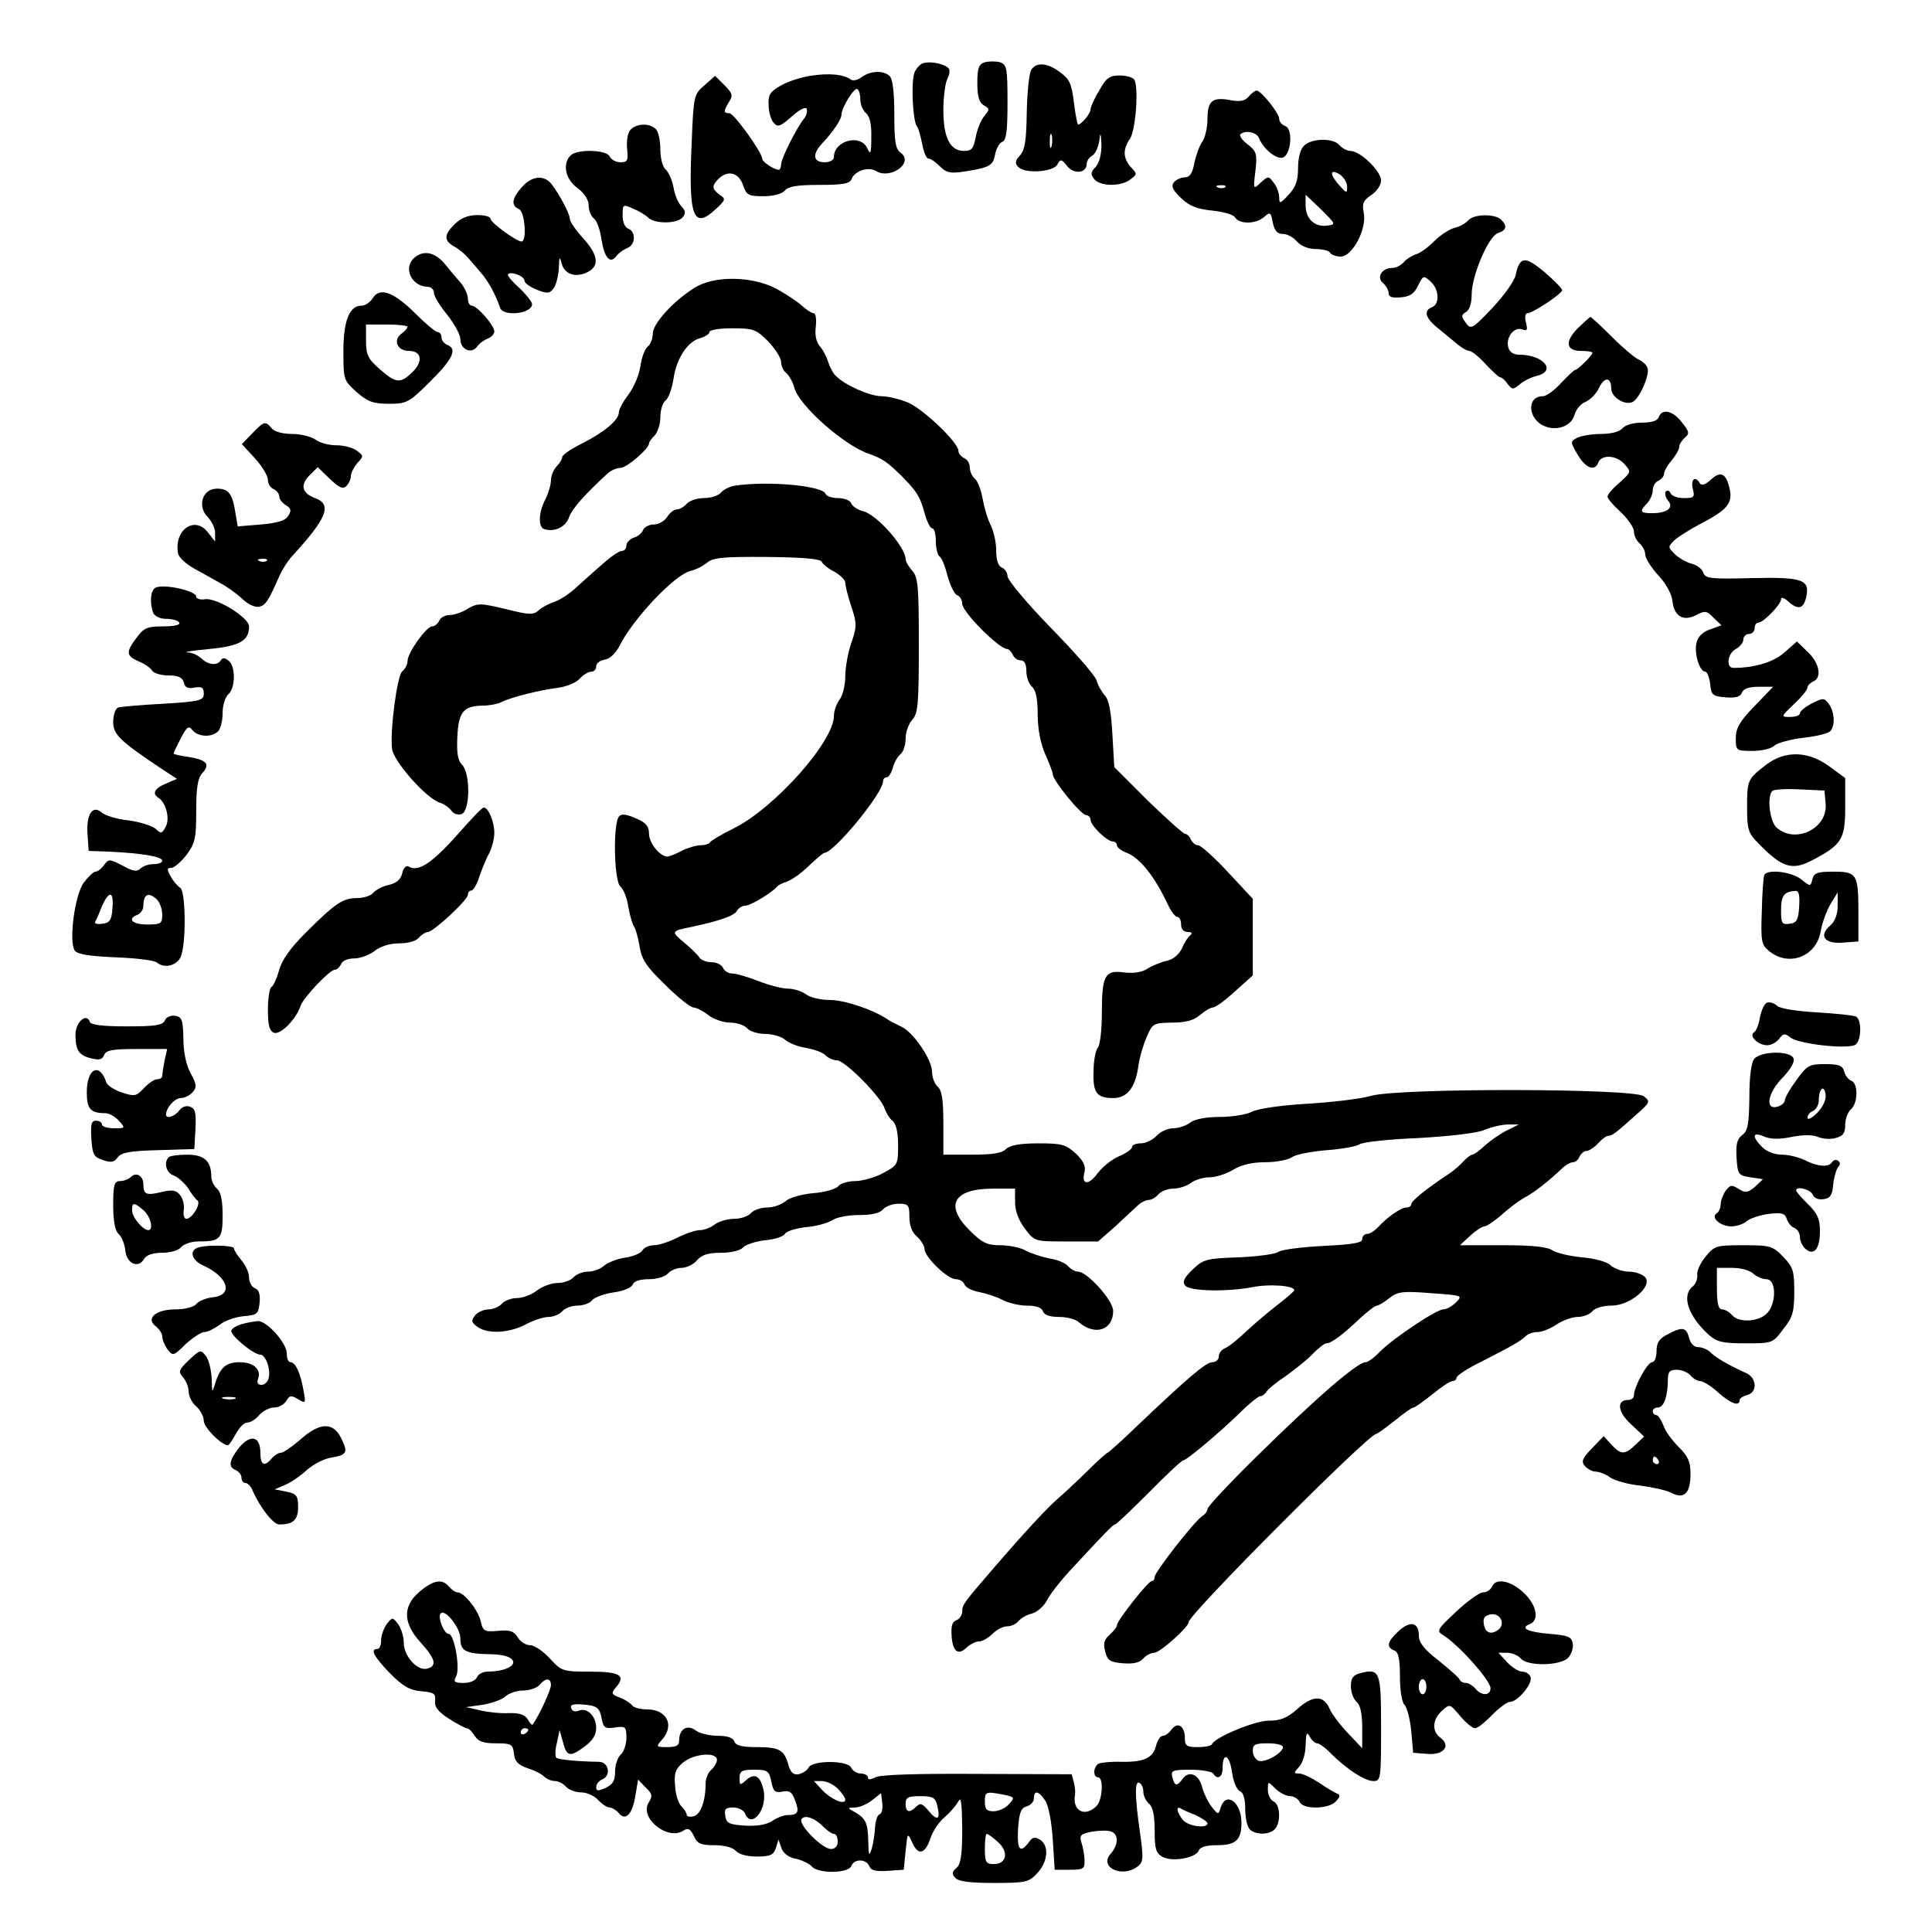 <?xml version="1.0" standalone="no"?>
<!DOCTYPE svg PUBLIC "-//W3C//DTD SVG 20010904//EN"
 "http://www.w3.org/TR/2001/REC-SVG-20010904/DTD/svg10.dtd">
<svg version="1.0" xmlns="http://www.w3.org/2000/svg"
 width="512pt" height="512pt" viewBox="0 0 512 512"
 preserveAspectRatio="xMidYMid meet">
<g transform="translate(0,512) scale(0.1,-0.1)"
fill="#000000" stroke="none">
<path d="M2448 4953 c-9 -2 -20 -14 -25 -26 -9 -27 -4 -128 7 -142 4 -5 10
-27 14 -47 4 -21 11 -38 16 -38 6 0 19 -9 31 -21 17 -17 28 -19 62 -14 69 11
78 15 84 45 3 16 11 31 19 34 11 4 14 29 14 105 0 91 -2 100 -20 106 -11 3
-29 3 -40 0 -16 -5 -20 -15 -20 -55 0 -36 5 -52 17 -59 16 -9 16 -11 2 -28 -9
-10 -19 -35 -23 -55 -6 -32 -11 -38 -31 -38 -37 0 -55 35 -55 108 0 35 5 73
11 84 6 11 7 24 2 28 -12 11 -45 18 -65 13z"/>
<path d="M2732 4933 c-5 -10 -10 -60 -11 -112 -1 -73 -5 -99 -18 -113 -13 -14
-14 -21 -4 -31 18 -18 92 -13 103 7 8 15 11 15 26 -4 18 -23 52 -19 52 6 0 7
6 17 14 21 8 4 16 22 19 38 3 26 4 25 6 -9 0 -24 -5 -46 -15 -58 -14 -14 -14
-20 -4 -33 16 -19 70 -20 95 -1 19 14 19 15 2 33 -21 24 -22 47 -2 76 15 24
23 136 11 156 -4 6 -22 11 -39 11 -27 0 -36 -7 -54 -40 -13 -21 -23 -44 -23
-50 0 -11 -24 -40 -33 -40 -2 0 -7 26 -11 58 -6 49 -11 62 -36 80 -35 27 -66
28 -78 5z m55 -200 c-3 -10 -5 -4 -5 12 0 17 2 24 5 18 2 -7 2 -21 0 -30z"/>
<path d="M2147 4919 c-26 -4 -62 -16 -80 -27 -26 -15 -32 -24 -30 -51 0 -17 6
-38 13 -46 11 -13 17 -11 48 16 22 20 38 27 40 20 2 -6 -1 -18 -7 -25 -19 -23
-61 -106 -61 -122 0 -7 -3 -14 -6 -14 -12 0 -44 21 -44 29 0 17 -75 121 -87
121 -16 0 -16 5 -1 30 11 17 9 23 -12 44 l-25 25 -28 -25 c-28 -24 -29 -27
-34 -152 -9 -197 4 -232 64 -176 26 24 27 27 10 38 -21 16 -21 23 -3 42 25 24
53 17 65 -16 9 -27 14 -30 54 -30 27 0 49 6 57 15 9 11 33 15 92 15 62 0 80 3
85 16 8 21 44 33 64 21 39 -24 102 22 66 48 -14 10 -17 30 -17 102 0 56 -4 93
-12 101 -16 16 -50 15 -74 -2 -10 -8 -23 -11 -29 -7 -18 14 -59 18 -108 10z
m133 -63 c0 -13 7 -29 15 -36 10 -8 15 -30 14 -64 0 -44 -2 -48 -11 -28 -19
38 -88 19 -88 -24 0 -8 -10 -14 -25 -14 -30 0 -33 21 -7 49 31 33 52 65 52 77
0 19 34 73 42 68 5 -3 8 -16 8 -28z"/>
<path d="M3309 4864 c-9 -11 -22 -14 -45 -10 -50 10 -64 0 -64 -48 0 -23 -6
-51 -14 -62 -8 -11 -17 -37 -21 -57 -5 -26 -12 -37 -25 -37 -10 0 -23 -6 -29
-13 -8 -10 -4 -20 19 -42 22 -21 42 -29 82 -33 30 -3 57 -11 61 -18 11 -19 56
-18 77 1 16 14 18 13 23 -15 5 -22 12 -30 27 -30 11 0 28 -9 37 -20 11 -12 30
-20 50 -20 17 0 35 -4 38 -10 3 -5 16 -10 28 -10 31 0 70 74 61 116 -5 25 -1
33 20 47 15 10 26 27 26 39 0 24 -55 78 -81 78 -9 0 -22 7 -29 15 -16 20 -74
19 -94 -1 -10 -9 -16 -33 -16 -59 0 -33 -6 -51 -25 -71 -22 -24 -25 -25 -25
-7 0 10 -6 28 -14 38 -14 19 -15 19 -35 1 -20 -19 -20 -18 -14 31 5 45 3 52
-20 70 -15 11 -23 23 -20 27 13 12 44 6 50 -11 11 -27 43 -54 61 -51 23 4 30
76 8 84 -9 3 -16 12 -16 19 0 15 -48 75 -60 75 -4 0 -13 -7 -21 -16z m261
-238 c0 -19 -1 -19 -20 2 -11 12 -20 26 -20 32 0 6 7 6 20 -2 11 -7 20 -22 20
-32z m-323 -2 c-3 -3 -12 -4 -19 -1 -8 3 -5 6 6 6 11 1 17 -2 13 -5z m269
-102 c-33 -4 -56 19 -56 54 l0 28 41 -39 c40 -40 40 -40 15 -43z"/>
<path d="M1670 4775 c-7 -8 -10 -31 -8 -50 3 -31 1 -35 -18 -35 -12 0 -24 7
-28 15 -7 18 -86 21 -104 3 -22 -22 -14 -63 18 -86 19 -14 30 -32 30 -46 0
-13 6 -29 14 -35 8 -6 17 -32 20 -56 8 -49 23 -66 40 -43 6 8 19 17 29 21 21
8 23 43 2 51 -9 3 -15 18 -15 35 0 30 1 30 28 18 15 -6 33 -17 40 -24 18 -17
77 -16 91 1 9 11 8 17 -3 29 -8 8 -18 30 -21 50 -4 20 -13 41 -21 48 -8 6 -14
30 -14 53 0 23 -5 47 -12 54 -17 17 -53 15 -68 -3z"/>
<path d="M1383 4624 c-27 -30 -29 -49 -8 -58 16 -6 22 -86 7 -86 -13 0 -82 50
-82 60 0 6 -16 10 -35 10 -25 0 -44 -8 -61 -25 -28 -28 -28 -43 1 -59 11 -6
28 -20 37 -31 10 -11 23 -27 30 -35 22 -24 42 -62 53 -95 7 -25 85 -17 85 9 0
6 -15 25 -34 43 -19 17 -32 33 -30 36 9 9 44 -5 44 -17 0 -6 15 -17 33 -24 28
-11 34 -10 45 5 6 9 12 33 13 52 1 32 2 33 8 11 8 -28 39 -37 70 -20 30 16 26
45 -14 89 -19 21 -35 44 -35 51 0 14 -28 66 -49 93 -20 24 -52 21 -78 -9z"/>
<path d="M3891 4536 c-7 -8 -23 -17 -37 -20 -14 -4 -38 -20 -53 -35 -16 -16
-37 -32 -49 -35 -11 -4 -26 -13 -32 -21 -7 -8 -20 -15 -30 -15 -28 0 -43 -25
-25 -40 8 -7 15 -19 15 -27 0 -10 9 -13 32 -11 25 2 36 10 46 31 13 27 15 28
33 11 23 -20 25 -60 4 -68 -23 -9 -18 -29 16 -56 17 -14 40 -33 51 -42 12 -10
26 -18 32 -18 6 0 26 -16 43 -35 18 -19 35 -35 39 -35 4 0 13 -8 19 -17 12
-16 15 -16 32 -2 10 9 30 19 46 23 53 13 17 56 -47 56 -15 0 -26 7 -29 20 -7
26 16 55 37 47 13 -5 15 -2 10 18 -4 14 -2 25 4 25 14 0 92 52 92 61 0 4 -21
26 -47 48 -51 43 -66 42 -76 -7 -3 -16 -31 -55 -62 -88 -54 -57 -57 -58 -71
-39 -12 17 -12 20 1 28 9 5 15 22 15 45 0 52 44 154 69 164 24 8 26 19 9 36
-16 16 -73 15 -87 -2z"/>
<path d="M1095 4434 c-26 -27 -3 -73 38 -74 9 0 17 -7 17 -16 0 -9 16 -35 35
-58 19 -24 35 -53 35 -65 0 -27 29 -40 44 -20 6 9 19 18 29 22 9 3 17 12 17
19 -1 17 -46 68 -60 68 -5 0 -10 8 -10 18 0 11 -8 28 -17 40 -10 11 -29 34
-43 51 -27 34 -60 40 -85 15z"/>
<path d="M1840 4357 c-57 -36 -110 -95 -110 -121 0 -13 -6 -29 -14 -35 -7 -6
-16 -29 -19 -52 -3 -22 -17 -55 -31 -74 -14 -18 -26 -40 -26 -48 0 -20 -38
-52 -97 -82 -29 -14 -53 -31 -53 -36 0 -6 -7 -17 -15 -25 -8 -9 -15 -25 -15
-37 0 -12 -7 -35 -15 -51 -18 -34 -19 -73 -3 -78 27 -9 57 5 66 31 8 23 41 60
103 117 9 8 24 14 33 14 17 0 76 51 76 65 0 4 7 13 15 21 8 9 15 30 15 48 0
19 6 39 14 45 8 6 17 32 21 58 8 54 38 99 71 107 13 4 24 11 24 16 0 6 27 10
61 10 56 0 63 -3 95 -35 19 -20 34 -44 34 -54 0 -10 6 -24 14 -30 8 -7 17 -24
21 -38 11 -46 130 -152 196 -175 37 -13 49 -21 88 -59 41 -42 49 -54 61 -98 6
-22 15 -41 20 -41 6 0 10 -15 10 -34 0 -19 5 -38 10 -41 6 -3 15 -27 21 -51 7
-25 18 -48 25 -51 8 -3 14 -13 14 -23 0 -22 98 -120 119 -120 5 0 11 -7 15
-15 3 -8 12 -15 21 -15 10 0 15 -10 15 -29 0 -16 7 -34 15 -41 10 -9 15 -32
15 -74 0 -39 8 -77 20 -105 11 -24 20 -48 20 -53 0 -16 74 -107 88 -108 6 0
12 -6 12 -12 0 -16 44 -58 59 -58 6 0 11 -5 11 -10 0 -6 12 -15 26 -20 35 -14
73 -61 109 -137 8 -18 20 -33 25 -33 6 0 10 -9 10 -20 0 -12 7 -20 18 -20 10
0 13 -3 7 -8 -6 -4 -16 -19 -22 -34 -8 -17 -23 -30 -40 -34 -15 -3 -39 -13
-52 -21 -15 -10 -37 -13 -63 -10 -50 7 -58 -8 -58 -110 0 -44 -5 -84 -11 -90
-5 -5 -11 -34 -11 -62 -2 -57 8 -71 53 -71 35 0 57 27 65 80 3 25 14 62 23 82
15 36 18 37 67 38 36 0 58 6 74 20 13 11 28 20 34 20 7 0 33 19 59 43 l47 42
0 101 0 102 -66 71 c-36 39 -72 71 -79 71 -7 0 -15 7 -19 15 -3 8 -10 15 -15
15 -5 0 -49 40 -99 88 l-89 89 -5 86 c-3 59 -9 92 -20 104 -9 10 -19 28 -22
40 -4 13 -59 76 -122 140 -63 65 -114 126 -114 136 0 9 -7 20 -15 23 -10 4
-15 20 -15 46 0 21 -7 52 -15 67 -8 16 -17 47 -21 70 -4 22 -13 46 -20 52 -8
6 -14 20 -14 31 0 10 -7 21 -15 24 -8 4 -15 12 -15 19 0 22 -91 109 -133 128
-22 9 -53 17 -71 17 -30 0 -97 29 -121 54 -7 6 -16 23 -20 36 -4 14 -14 33
-22 42 -10 11 -14 30 -11 53 2 19 0 35 -6 35 -5 0 -19 9 -31 20 -11 10 -42 31
-68 45 -65 34 -165 35 -217 2z"/>
<path d="M988 4330 c-7 -11 -20 -20 -30 -20 -32 0 -48 -40 -48 -121 0 -76 1
-77 35 -108 30 -26 44 -31 86 -31 47 0 53 3 109 59 60 59 73 87 45 97 -8 4
-15 12 -15 20 0 8 -5 14 -10 14 -6 0 -32 22 -59 49 -57 57 -95 71 -113 41z
m92 -76 c0 -4 -7 -12 -17 -19 -22 -17 -10 -45 21 -45 34 0 38 -29 8 -57 -31
-30 -43 -29 -86 9 -31 27 -36 38 -36 75 l0 43 55 0 c30 0 55 -3 55 -6z"/>
<path d="M4181 4250 c-35 -36 -31 -60 10 -60 16 0 29 -2 29 -5 0 -7 -39 -45
-45 -45 -3 0 -20 -16 -38 -35 -17 -19 -39 -35 -48 -35 -45 0 -40 -63 6 -80 33
-13 71 2 78 32 4 13 16 28 29 33 13 6 29 22 36 38 14 29 32 28 32 -3 0 -22 34
-44 55 -36 19 7 48 73 41 91 -3 9 -14 18 -23 22 -10 4 -42 31 -71 60 -29 29
-55 53 -57 53 -2 0 -17 -14 -34 -30z"/>
<path d="M4396 4015 c-3 -10 -19 -15 -44 -15 -23 0 -45 -6 -52 -15 -8 -9 -30
-15 -57 -15 -24 0 -53 -5 -63 -10 -19 -10 -19 -11 1 -45 22 -37 46 -45 55 -20
9 21 48 19 69 -5 18 -20 18 -21 -13 -49 -18 -15 -32 -32 -32 -37 0 -5 16 -24
35 -41 19 -18 35 -41 35 -51 0 -11 7 -25 15 -32 8 -7 15 -20 15 -29 0 -10 15
-34 34 -55 21 -22 36 -50 38 -68 4 -41 29 -56 63 -38 23 12 28 12 46 -7 l21
-20 -30 -11 c-19 -6 -32 -19 -36 -35 -7 -28 8 -77 23 -77 5 0 11 -15 13 -32 3
-30 6 -33 41 -36 26 -2 39 1 43 12 4 11 19 16 45 16 l38 0 -50 -52 c-39 -40
-49 -58 -49 -85 0 -32 1 -33 44 -33 25 0 51 6 58 14 8 7 43 17 79 21 35 4 67
12 71 19 12 17 9 50 -5 70 -13 17 -15 17 -45 2 -18 -9 -32 -21 -32 -26 0 -6
-12 -10 -26 -10 -25 0 -25 0 10 34 20 18 36 38 36 44 0 5 7 12 15 16 24 9 17
49 -14 78 l-29 28 -33 -29 c-29 -26 -80 -41 -135 -41 -21 0 -16 38 6 50 11 6
20 17 20 25 0 8 7 15 15 15 8 0 15 7 15 15 0 8 4 15 10 15 13 0 60 48 60 62 0
6 8 4 18 -5 26 -24 41 -21 48 8 12 49 -7 56 -143 53 -110 -3 -124 -1 -129 14
-3 10 -17 21 -31 24 -14 4 -34 15 -45 26 -18 18 -18 19 -1 36 10 9 40 28 66
42 74 38 89 56 81 93 -9 43 -24 50 -50 26 -14 -13 -24 -17 -29 -10 -12 21 -25
11 -19 -14 6 -23 3 -25 -24 -25 -17 0 -32 6 -35 13 -2 6 -8 9 -12 5 -4 -4 -2
-15 5 -24 17 -19 -1 -34 -42 -34 -32 0 -34 5 -13 26 8 9 15 24 15 35 0 11 7
22 15 25 8 4 15 12 15 19 0 6 9 22 20 35 11 13 20 29 20 35 0 7 7 18 15 25 13
11 12 16 -8 41 -24 31 -52 37 -61 14z"/>
<path d="M668 3971 l-27 -28 35 -38 c19 -21 34 -46 34 -57 0 -10 7 -21 15 -24
8 -4 15 -12 15 -20 0 -7 8 -17 18 -23 13 -8 15 -14 6 -28 -8 -13 -28 -19 -73
-23 l-61 -5 -6 35 c-8 52 -18 65 -49 65 -39 0 -53 -47 -24 -76 10 -10 19 -29
19 -41 l0 -23 -19 24 c-35 46 -91 6 -79 -56 2 -10 21 -28 43 -40 22 -12 54
-30 70 -39 17 -9 42 -27 57 -41 14 -14 34 -23 44 -21 17 3 25 14 55 83 8 17
22 39 32 50 94 102 108 138 62 155 -35 13 -40 35 -15 60 l22 22 32 -31 c25
-24 35 -28 44 -19 7 7 12 19 12 27 0 8 8 23 17 34 17 18 17 19 -2 33 -10 8
-35 14 -54 14 -20 0 -45 7 -55 15 -11 8 -39 15 -62 15 -25 0 -47 6 -54 15 -17
20 -20 19 -52 -14z m39 -337 c-3 -3 -12 -4 -19 -1 -8 3 -5 6 6 6 11 1 17 -2
13 -5z"/>
<path d="M1948 3833 c-14 -2 -32 -11 -38 -19 -7 -8 -27 -14 -45 -14 -18 0 -38
-7 -45 -15 -7 -8 -19 -15 -26 -15 -8 0 -19 -9 -26 -20 -7 -11 -23 -20 -36 -20
-12 0 -25 -7 -28 -15 -3 -8 -14 -17 -25 -20 -10 -4 -19 -13 -19 -21 0 -8 -6
-14 -12 -14 -7 0 -29 -15 -49 -33 -20 -17 -52 -46 -71 -63 -19 -18 -46 -35
-59 -39 -13 -4 -32 -14 -41 -22 -14 -13 -25 -13 -88 3 -67 16 -74 16 -100 1
-15 -10 -38 -17 -49 -17 -12 0 -24 -7 -27 -15 -4 -8 -12 -15 -19 -15 -15 0
-65 -70 -65 -92 0 -8 -6 -21 -14 -27 -14 -12 -33 -161 -27 -206 5 -34 90 -130
126 -142 11 -3 25 -13 31 -21 6 -9 18 -13 28 -9 22 9 23 109 0 131 -11 11 -14
32 -12 73 3 66 16 82 66 83 18 0 40 4 50 9 25 13 101 32 149 38 23 3 49 13 59
24 9 10 23 19 31 19 7 0 13 6 13 14 0 8 10 16 23 18 13 2 28 16 38 35 37 74
147 190 189 200 14 3 33 13 44 22 15 13 42 16 159 15 96 -1 142 -5 145 -13 2
-6 17 -18 33 -26 16 -9 29 -22 29 -29 0 -8 7 -36 16 -63 15 -45 15 -54 0 -97
-9 -26 -16 -66 -16 -89 0 -23 -7 -51 -15 -61 -8 -11 -15 -30 -15 -43 0 -68
-157 -244 -265 -298 -33 -16 -61 -33 -63 -37 -2 -4 -13 -8 -25 -8 -12 0 -35
-7 -51 -15 -15 -8 -32 -15 -37 -15 -20 0 -49 36 -49 60 0 20 -8 30 -34 41 -25
11 -38 13 -45 6 -17 -17 -14 -172 3 -186 8 -7 18 -31 21 -54 4 -23 11 -46 15
-52 4 -5 11 -29 15 -53 5 -34 18 -54 68 -102 33 -33 67 -60 75 -60 7 0 25 -9
39 -20 14 -11 40 -20 58 -20 18 0 38 -7 45 -15 7 -8 28 -15 48 -15 19 0 43 -7
52 -15 10 -9 35 -19 56 -22 21 -4 45 -12 52 -20 7 -7 21 -13 30 -13 21 0 117
-97 126 -127 4 -11 13 -27 21 -33 10 -8 15 -31 15 -65 0 -52 -1 -53 -40 -74
-22 -12 -56 -21 -74 -21 -18 0 -39 -6 -45 -14 -6 -7 -36 -16 -66 -18 -31 -3
-63 -12 -73 -21 -10 -9 -32 -17 -49 -17 -17 0 -36 -7 -43 -15 -7 -8 -27 -15
-44 -15 -18 0 -41 -7 -52 -15 -10 -8 -28 -15 -39 -15 -12 0 -38 -9 -60 -20
-22 -11 -49 -20 -62 -20 -12 0 -26 -6 -30 -13 -4 -8 -25 -17 -47 -20 -21 -3
-46 -13 -56 -22 -9 -8 -28 -15 -42 -15 -14 0 -31 -7 -38 -15 -7 -8 -26 -15
-42 -15 -16 0 -41 -9 -55 -20 -14 -11 -38 -20 -53 -20 -15 0 -33 -7 -40 -15
-7 -8 -23 -15 -35 -15 -12 0 -29 -7 -36 -16 -11 -14 -10 -18 6 -30 27 -20 84
-17 128 6 20 11 48 20 61 20 13 0 29 7 36 15 7 8 25 15 40 15 15 0 33 6 39 14
6 8 32 17 57 21 25 3 48 13 51 21 3 9 19 14 43 14 21 0 43 7 50 15 7 8 23 15
36 15 13 0 32 9 41 20 13 15 30 20 64 20 27 0 51 6 58 14 6 7 32 16 57 19 26
2 50 10 54 17 4 7 29 15 56 18 27 2 58 11 69 18 11 8 43 14 71 14 34 0 56 5
64 15 7 8 25 15 41 15 26 0 29 -3 29 -35 0 -23 7 -41 20 -52 11 -10 20 -25 20
-33 0 -21 61 -80 83 -80 10 0 20 -6 23 -14 3 -8 21 -17 39 -20 19 -4 47 -13
62 -21 15 -8 44 -15 64 -15 24 0 39 -5 43 -15 3 -10 19 -15 42 -15 21 0 45 -6
53 -14 43 -37 91 -21 91 30 0 28 -69 104 -93 104 -8 0 -20 7 -27 15 -7 8 -28
17 -49 20 -20 4 -48 13 -63 21 -14 8 -45 14 -67 14 -35 0 -48 6 -81 39 -68 67
-43 111 62 111 l58 0 0 -36 c0 -23 9 -47 26 -70 26 -34 26 -34 110 -34 l84 0
48 42 c25 24 53 49 60 56 7 6 19 12 26 12 8 0 19 7 26 15 7 8 25 15 39 15 15
0 36 7 47 15 10 8 33 15 49 15 17 0 45 9 63 20 21 13 50 20 85 20 29 0 61 6
72 14 11 7 53 15 92 18 40 3 78 10 85 15 7 6 77 14 156 17 86 5 157 13 177 22
19 8 47 14 62 14 l28 0 -32 -16 c-18 -9 -44 -27 -58 -40 -14 -13 -29 -24 -33
-24 -4 0 -15 -8 -23 -17 -9 -10 -26 -25 -38 -33 -61 -40 -101 -73 -101 -81 0
-5 -6 -9 -13 -9 -14 0 -50 -25 -75 -52 -9 -10 -22 -18 -29 -18 -7 0 -13 -6
-13 -14 0 -10 -26 -14 -105 -18 -58 -3 -111 -10 -118 -16 -6 -5 -53 -12 -104
-14 -85 -3 -94 -5 -122 -32 -24 -23 -28 -33 -20 -43 13 -15 109 -17 179 -4 44
9 110 4 110 -8 0 -3 -20 -20 -43 -38 -24 -18 -61 -50 -84 -71 -22 -21 -48 -42
-57 -45 -9 -4 -16 -13 -16 -22 0 -8 -8 -15 -17 -15 -17 0 -63 -39 -206 -175
-37 -36 -70 -65 -72 -65 -2 0 -26 -21 -53 -48 -26 -26 -62 -59 -78 -73 -29
-25 -91 -92 -171 -185 -78 -90 -83 -97 -83 -114 0 -10 -7 -21 -16 -24 -11 -4
-14 -16 -12 -43 3 -41 18 -51 41 -28 9 8 23 15 31 15 9 0 25 9 36 20 11 11 28
20 39 20 10 0 24 6 30 14 7 8 23 17 36 20 14 4 31 19 39 34 8 16 35 51 60 78
100 108 116 124 121 124 3 0 43 38 90 85 46 47 87 85 91 85 9 0 100 77 152
128 23 23 47 42 52 42 5 0 13 6 17 13 4 6 27 25 50 40 22 16 54 41 70 57 15
16 33 30 38 30 13 0 44 23 91 68 19 17 38 32 43 32 4 0 20 9 33 20 22 17 35
19 110 13 83 -6 85 -6 67 -24 -11 -11 -26 -19 -34 -19 -18 0 -131 -75 -168
-112 -15 -16 -32 -28 -38 -28 -22 0 -133 -96 -296 -257 -68 -67 -123 -126
-123 -132 0 -5 -6 -14 -13 -18 -20 -12 -127 -149 -127 -162 0 -6 -3 -11 -8
-11 -9 0 -92 -105 -92 -117 0 -5 -9 -16 -19 -25 -15 -13 -18 -23 -12 -45 6
-24 13 -28 48 -31 27 -2 44 2 53 13 7 8 20 15 29 15 15 0 91 68 91 81 0 21
477 499 497 499 3 0 25 16 49 35 23 19 46 35 50 35 4 0 26 16 50 35 23 19 47
35 53 35 6 0 11 4 11 9 0 5 28 24 63 41 86 44 107 56 120 69 6 6 20 11 32 11
11 0 34 9 50 20 17 11 42 20 56 20 15 0 32 7 39 15 7 9 29 15 51 15 49 0 109
51 89 75 -7 8 -26 15 -43 15 -17 0 -39 8 -49 17 -11 10 -42 18 -76 21 -31 3
-66 11 -77 18 -14 10 -53 14 -133 14 l-113 0 27 25 c15 14 32 25 38 25 6 0 26
14 45 30 18 17 45 37 59 45 26 13 69 47 103 80 9 8 21 15 28 15 6 0 14 7 17
15 4 8 12 15 19 15 6 0 20 9 30 20 10 11 22 20 27 20 10 0 20 7 73 55 39 34
39 36 21 50 -28 21 -647 22 -722 1 -27 -8 -103 -17 -169 -21 -70 -4 -131 -13
-147 -21 -15 -8 -53 -14 -86 -14 -36 0 -66 -6 -78 -15 -10 -8 -31 -15 -45 -15
-14 0 -34 -9 -44 -20 -10 -11 -29 -20 -42 -20 -12 0 -23 -4 -23 -10 0 -5 -15
-16 -34 -24 -19 -8 -44 -28 -57 -45 -24 -33 -44 -32 -35 3 4 15 -3 30 -23 49
-26 24 -37 27 -99 27 -49 0 -75 -5 -86 -15 -10 -11 -36 -15 -90 -15 l-76 0 0
84 c0 62 -4 87 -15 96 -8 7 -15 25 -15 40 0 32 -51 107 -83 120 -12 6 -29 14
-37 20 -40 26 -113 50 -152 50 -24 0 -52 7 -62 15 -11 8 -32 15 -48 15 -15 0
-50 9 -78 20 -28 11 -59 20 -69 20 -11 0 -21 7 -25 15 -3 8 -17 15 -30 15 -14
0 -29 6 -33 13 -4 7 -23 25 -41 40 -34 28 -33 30 18 40 75 16 116 30 123 43 4
8 15 14 23 14 13 0 71 35 84 51 3 4 15 9 26 13 12 4 38 22 57 41 20 19 39 35
42 35 25 0 155 158 155 189 0 6 4 11 10 11 5 0 12 11 16 25 3 13 12 29 20 36
8 6 14 25 14 42 0 17 8 39 18 50 15 17 17 42 17 197 0 155 -2 180 -17 197 -10
11 -18 25 -18 31 0 32 -76 118 -112 127 -15 4 -29 13 -32 21 -3 8 -19 14 -35
14 -16 0 -31 5 -33 11 -7 22 -153 35 -240 22z"/>
<path d="M413 3563 c-14 -5 -17 -41 -7 -67 4 -9 18 -16 34 -16 16 0 32 -4 35
-10 4 -6 -13 -10 -43 -10 -42 0 -51 -4 -70 -30 -29 -38 -28 -48 6 -63 15 -6
31 -17 35 -24 4 -7 24 -13 43 -13 26 0 37 -5 41 -18 3 -14 11 -18 29 -14 19 3
24 0 24 -16 0 -18 -8 -21 -107 -27 -60 -3 -114 -8 -120 -10 -7 -3 -13 -19 -13
-38 0 -34 17 -50 132 -127 l37 -24 -30 -13 c-30 -12 -37 -27 -18 -38 19 -13
30 -55 18 -76 -10 -19 -12 -19 -27 -5 -10 8 -42 18 -72 22 -30 3 -62 13 -71
21 -24 21 -41 -6 -37 -59 l3 -43 55 -2 c85 -4 140 -13 140 -24 0 -5 -10 -9
-23 -9 -13 0 -28 -5 -35 -12 -9 -9 -20 -7 -47 8 -35 18 -37 18 -49 2 -7 -10
-17 -18 -23 -18 -5 0 -19 -13 -31 -29 -24 -33 -40 -155 -24 -180 7 -10 39 -15
108 -18 54 -2 104 -8 110 -14 22 -18 58 -6 65 21 13 45 10 168 -3 177 -7 4
-19 18 -26 31 -10 18 -10 22 2 22 7 0 25 15 40 34 23 31 26 44 26 117 0 61 4
87 16 100 22 24 12 35 -36 43 -22 3 -40 7 -40 9 0 2 8 19 19 40 16 31 21 35
31 22 15 -18 51 -20 68 -3 7 7 12 29 12 49 0 20 7 42 15 49 19 16 20 74 1 89
-10 8 -16 9 -21 1 -9 -15 -34 -12 -51 5 -9 8 -25 16 -37 16 -12 1 14 5 57 9
82 8 106 22 106 60 0 23 -85 76 -116 72 -13 -2 -24 1 -24 7 0 15 -84 34 -107
24z m-115 -850 c-2 -31 -7 -39 -27 -41 -13 -2 -21 0 -19 5 3 4 11 23 18 41 19
43 32 41 28 -5z m118 23 c8 -8 14 -26 14 -40 0 -24 -4 -26 -40 -26 -40 0 -54
15 -25 26 8 4 15 14 15 23 0 32 14 38 36 17z"/>
<path d="M4680 3093 c-49 -38 -50 -40 -50 -113 0 -59 3 -68 30 -95 64 -66 90
-73 146 -43 75 40 84 54 84 140 l0 76 -42 31 c-56 41 -117 43 -168 4z m158
-102 c7 -66 -80 -109 -130 -64 -18 16 -26 82 -11 97 4 4 37 6 73 4 l65 -3 3
-34z"/>
<path d="M1230 2928 c-82 -94 -120 -121 -148 -104 -6 3 -13 -5 -16 -18 -4 -17
-15 -26 -35 -31 -16 -3 -35 -13 -42 -21 -6 -8 -26 -14 -43 -14 -37 0 -57 -13
-137 -93 -39 -39 -62 -71 -69 -97 -6 -22 -15 -42 -20 -45 -6 -3 -10 -31 -10
-61 0 -41 4 -56 16 -61 17 -6 58 35 70 70 7 23 78 97 91 97 6 0 13 7 17 15 3
9 18 15 34 15 16 0 41 9 55 20 15 12 40 20 65 20 23 0 45 6 52 15 7 8 18 15
24 15 15 1 106 85 106 99 0 6 4 11 9 11 5 0 15 16 21 36 7 20 18 48 26 62 8
15 14 40 14 55 0 30 -16 67 -28 67 -4 0 -27 -24 -52 -52z"/>
<path d="M4676 2802 c-3 -5 -6 -48 -7 -97 -3 -81 -1 -89 20 -106 52 -42 125
-14 136 53 4 23 16 55 26 72 l19 31 0 -35 c0 -23 -7 -42 -20 -53 -31 -27 -15
-49 34 -45 l41 3 0 75 c0 104 -4 110 -66 110 -42 0 -52 -3 -56 -20 -5 -20 -5
-20 -30 0 -26 20 -87 27 -97 12z m92 -84 c-2 -36 -7 -44 -25 -46 -21 -3 -23 1
-23 36 0 39 8 49 38 51 9 1 12 -11 10 -41z"/>
<path d="M4683 2463 c-7 -2 -15 -20 -19 -39 -3 -19 -10 -37 -16 -40 -14 -9 11
-34 35 -34 11 0 25 8 32 17 11 15 15 15 29 4 21 -18 157 -33 174 -19 15 13 16
64 1 74 -6 3 -52 8 -102 11 -55 3 -98 10 -107 17 -8 8 -20 11 -27 9z"/>
<path d="M437 2416 c-5 -13 -25 -16 -101 -16 -64 0 -96 4 -98 12 -9 25 -38 -1
-38 -34 0 -42 9 -55 43 -63 20 -5 28 -3 33 9 5 13 22 16 86 16 l81 0 -7 -31
c-3 -17 -6 -35 -6 -40 0 -5 -6 -9 -13 -9 -8 0 -24 -11 -36 -24 -20 -22 -25
-22 -59 -11 -20 7 -38 19 -40 26 -18 55 -52 38 -52 -26 0 -44 10 -55 49 -55
10 0 26 -9 36 -20 18 -20 17 -20 -13 -20 -18 0 -32 5 -32 10 0 6 -7 10 -16 10
-12 0 -14 -10 -12 -47 3 -42 6 -49 30 -57 22 -8 31 -6 40 7 10 13 33 17 108
19 l95 3 3 53 c2 42 0 54 -14 59 -10 4 -22 0 -29 -10 -12 -16 -35 -23 -35 -11
0 18 23 44 39 44 10 0 24 7 32 16 11 13 10 21 -6 50 -12 22 -19 57 -19 92 -1
50 -4 57 -22 60 -12 2 -24 -4 -27 -12z"/>
<path d="M4649 2314 c-8 -10 -13 -46 -13 -102 -1 -72 -4 -89 -19 -100 -14 -11
-17 -25 -15 -60 3 -45 5 -47 37 -52 l33 -5 -21 -20 c-19 -16 -25 -17 -43 -6
-19 12 -23 11 -35 -5 -7 -10 -13 -26 -13 -35 0 -10 -5 -21 -10 -24 -18 -11 9
-35 38 -35 14 0 33 6 41 14 9 7 35 16 58 19 35 4 43 2 48 -13 3 -10 12 -21 20
-24 8 -3 15 -14 15 -24 0 -11 7 -25 15 -32 23 -19 38 1 38 48 0 32 -7 47 -32
71 -17 17 -31 33 -31 36 0 13 38 3 44 -11 3 -9 15 -14 28 -12 18 2 24 11 26
38 2 19 8 40 13 47 7 7 6 13 0 17 -5 4 -12 2 -16 -4 -9 -14 -38 -12 -71 5 -16
8 -44 15 -61 15 -20 0 -41 8 -53 20 -28 28 -26 42 5 28 17 -7 39 -8 73 -1 30
6 56 6 70 0 11 -5 32 -7 46 -3 20 5 26 13 26 35 0 16 7 34 15 41 19 16 20 69
1 76 -8 3 -16 14 -19 25 -4 15 -14 19 -50 19 -42 0 -48 -3 -76 -42 -17 -23
-31 -47 -31 -54 0 -6 -9 -14 -20 -17 -34 -9 -25 38 15 78 20 21 32 42 28 50
-7 21 -86 20 -104 -1z m167 -143 c-14 -14 -26 -20 -26 -13 0 7 7 15 15 18 8 4
15 16 15 28 0 31 14 43 18 16 2 -14 -6 -32 -22 -49z"/>
<path d="M447 2053 c-14 -14 -6 -42 13 -48 11 -4 28 -19 38 -33 9 -15 20 -30
25 -33 11 -8 -14 -49 -29 -49 -6 0 -9 10 -7 23 2 12 -2 30 -9 39 -11 14 -20
16 -50 9 -41 -10 -48 -6 -48 20 0 23 -19 34 -33 20 -6 -6 -19 -11 -29 -11 -15
0 -18 -9 -18 -64 0 -43 5 -67 14 -76 8 -6 16 -26 18 -43 3 -36 35 -50 50 -23
6 10 23 16 47 16 22 0 44 6 51 15 7 8 27 15 45 15 59 0 65 6 65 70 0 39 -5 62
-15 70 -8 7 -15 21 -15 32 0 41 -19 58 -64 58 -23 0 -46 -3 -49 -7z m-67 -140
c19 -16 28 -53 13 -53 -14 0 -43 34 -43 52 0 22 4 23 30 1z"/>
<path d="M523 1813 c-22 -8 -14 -33 14 -46 68 -30 83 -80 26 -85 -17 -2 -37
-10 -43 -18 -7 -8 -30 -14 -55 -14 -52 0 -80 -24 -52 -45 9 -7 17 -19 17 -27
0 -8 6 -23 14 -34 14 -18 16 -18 48 14 19 17 41 32 50 32 8 0 26 9 40 19 13
11 42 21 64 23 36 3 39 6 42 36 2 22 -2 34 -12 38 -9 3 -16 16 -16 29 0 12 -9
32 -20 45 -11 13 -20 27 -20 32 0 8 -76 10 -97 1z"/>
<path d="M4520 1790 c-14 -17 -24 -39 -22 -49 1 -10 -4 -24 -13 -31 -29 -24
-11 -78 43 -127 21 -19 36 -23 97 -23 72 0 73 0 101 38 25 31 29 46 29 99 0
55 -3 65 -29 92 -28 29 -34 31 -105 31 -73 0 -77 -1 -101 -30z m126 -45 c9 -8
24 -15 35 -15 28 0 27 -69 -1 -93 -25 -21 -73 -22 -90 -2 -7 8 -19 15 -26 15
-10 0 -14 15 -14 55 l0 55 41 0 c23 0 47 -7 55 -15z"/>
<path d="M641 1611 c-14 -4 -26 -11 -28 -17 -4 -12 59 -64 77 -64 14 0 28 -39
22 -62 -2 -10 -11 -18 -19 -18 -10 0 -13 6 -9 16 9 25 -12 44 -49 44 -36 0
-52 -14 -65 -57 -8 -26 -8 -25 -9 13 -1 22 -7 49 -15 60 -14 18 -15 18 -45
-10 -28 -27 -29 -31 -16 -46 8 -9 15 -26 15 -38 0 -12 9 -30 20 -39 11 -10 20
-27 20 -38 0 -18 47 -65 64 -65 3 0 12 14 21 30 9 17 22 30 30 30 9 0 23 9 32
20 10 11 27 20 40 20 12 0 26 8 32 18 8 14 13 15 31 4 20 -12 21 -12 14 25 -8
45 -21 73 -34 73 -6 0 -10 10 -10 23 0 28 -53 87 -77 86 -10 -1 -29 -4 -42 -8z
m-18 -198 c-7 -2 -21 -2 -30 0 -10 3 -4 5 12 5 17 0 24 -2 18 -5z"/>
<path d="M4418 1583 c-21 -10 -28 -22 -28 -44 0 -16 -5 -29 -12 -29 -13 -1
-48 -66 -48 -88 0 -7 -7 -12 -15 -12 -32 0 -28 -32 7 -64 l35 -33 -22 -21
c-29 -28 -39 -28 -65 0 l-20 22 -31 -32 c-26 -27 -29 -35 -19 -47 7 -8 20 -15
29 -15 9 0 27 -7 39 -16 12 -8 48 -18 79 -21 31 -4 68 -12 82 -19 34 -18 51
-2 51 50 0 33 -7 47 -31 71 -17 17 -36 42 -41 58 -6 15 -14 27 -19 27 -5 0 -9
5 -9 10 0 6 6 10 14 10 15 0 26 30 26 73 0 22 5 27 24 27 13 0 29 -7 36 -15 7
-8 18 -15 26 -15 7 0 29 -13 47 -30 34 -30 57 -38 57 -21 0 5 9 11 20 14 28 7
26 45 -2 58 -43 19 -83 42 -96 56 -7 7 -22 13 -32 13 -11 0 -20 10 -24 25 -7
28 -18 30 -58 8z m-23 -333 c3 -5 1 -10 -4 -10 -6 0 -11 5 -11 10 0 6 2 10 4
10 3 0 8 -4 11 -10z"/>
<path d="M796 1305 c-22 -19 -45 -35 -52 -35 -6 0 -17 -7 -24 -15 -19 -23 -30
-18 -30 15 0 44 -26 50 -56 14 -27 -34 -30 -52 -9 -60 8 -4 15 -12 15 -20 0
-8 5 -14 10 -14 6 0 14 -8 18 -17 20 -47 56 -93 72 -93 37 0 50 12 50 46 0 31
-4 35 -31 41 l-31 6 28 12 c16 7 42 25 58 40 16 14 44 29 63 32 43 7 46 14 27
52 -21 43 -57 42 -108 -4z"/>
<path d="M1112 902 c-45 -38 -45 -83 3 -135 39 -43 44 -62 17 -69 -26 -7 -62
33 -62 69 0 16 -7 38 -15 49 -15 19 -15 19 -30 0 -8 -11 -15 -30 -15 -43 0
-13 -4 -23 -10 -23 -20 0 -9 -20 33 -64 35 -35 52 -45 83 -48 34 -3 39 -6 37
-25 -2 -17 8 -29 37 -48 22 -14 43 -25 47 -25 5 0 14 -9 21 -20 9 -15 23 -20
56 -20 41 0 45 -2 48 -27 2 -21 11 -30 36 -39 17 -5 37 -15 44 -22 7 -7 20
-12 29 -12 9 0 22 -7 29 -15 7 -8 25 -15 40 -15 15 0 35 -9 45 -20 10 -11 24
-20 30 -20 7 0 18 -7 25 -15 18 -22 36 -3 44 47 l7 42 20 -21 c18 -17 19 -23
8 -40 -25 -40 49 -101 91 -75 14 9 19 6 29 -14 9 -20 18 -24 55 -24 26 0 48
-6 56 -15 8 -9 29 -15 56 -15 35 0 44 4 50 22 l7 23 8 -23 c5 -14 20 -25 39
-28 16 -4 35 -13 41 -20 16 -20 98 -19 105 1 8 20 40 19 48 -1 4 -11 17 -14
48 -12 l43 3 5 50 c5 49 5 49 18 21 15 -34 34 -30 48 13 6 18 22 42 36 54 14
12 31 31 37 42 8 16 10 0 11 -71 0 -70 -4 -95 -15 -104 -12 -10 -13 -16 -4
-26 8 -10 38 -14 103 -14 83 0 93 2 114 25 29 30 33 73 9 89 -15 9 -21 8 -31
-7 -23 -30 -31 -19 -28 37 3 43 8 55 23 59 10 3 19 12 19 21 0 23 13 20 30 -6
9 -13 17 -57 20 -103 l5 -80 40 0 c36 0 40 2 39 25 0 14 -4 35 -8 47 -6 19 -3
23 28 29 20 3 43 4 51 0 20 -7 19 -35 -1 -58 -33 -35 28 -66 70 -35 16 12 17
20 7 91 -14 97 -14 139 -1 131 6 -3 10 -14 10 -24 0 -10 7 -24 15 -31 10 -8
15 -31 15 -71 0 -49 3 -60 21 -70 26 -14 88 -3 96 17 3 9 20 14 47 14 51 0 66
13 66 60 0 54 -41 84 -55 40 -6 -20 -7 -20 -24 2 -10 13 -21 36 -25 51 -8 34
-34 46 -51 24 -16 -22 -22 -21 -28 3 -5 18 0 20 48 20 30 0 57 -5 60 -10 11
-18 25 -10 25 14 0 44 18 37 25 -10 3 -25 13 -48 21 -51 9 -3 14 -20 14 -47 0
-23 5 -47 12 -54 15 -15 51 -15 66 0 17 17 15 67 -3 74 -8 4 -15 17 -15 30 0
24 0 24 20 4 11 -11 29 -20 39 -20 10 0 21 -7 25 -15 8 -21 79 -20 97 2 11 12
11 17 2 20 -7 3 -28 15 -48 29 -20 13 -43 24 -52 24 -15 0 -15 2 0 18 10 11
17 36 17 58 1 31 3 36 11 22 5 -10 14 -18 20 -18 5 0 22 -12 37 -28 43 -42 89
-72 112 -72 19 0 20 6 20 140 0 152 -3 159 -55 146 -19 -5 -25 -13 -25 -35 0
-16 7 -34 15 -41 10 -8 15 -31 15 -68 l0 -55 -37 39 c-21 22 -44 52 -50 67
-16 35 -44 35 -86 -3 -26 -23 -44 -30 -75 -30 -37 0 -142 -44 -150 -62 -2 -5
-19 -8 -38 -8 -29 0 -34 3 -34 24 0 32 -19 44 -35 23 -7 -10 -17 -17 -23 -17
-7 0 -14 -11 -18 -25 -8 -34 -32 -45 -92 -44 -27 1 -55 -2 -61 -5 -14 -9 -15
-36 -1 -36 15 0 12 -60 -4 -76 -31 -31 -65 -13 -57 30 1 6 0 20 -3 32 l-6 22
-250 1 c-159 1 -258 -2 -270 -9 -14 -7 -20 -7 -20 0 0 5 -9 10 -19 10 -10 0
-21 7 -25 15 -7 20 -102 21 -113 1 -4 -8 -17 -16 -27 -18 -14 -2 -21 5 -27 26
-11 39 -24 46 -85 46 -37 0 -54 4 -58 15 -3 10 -19 15 -44 15 -21 0 -47 6 -58
14 -22 17 -44 4 -44 -25 0 -15 -7 -19 -32 -19 -29 0 -30 1 -15 18 36 39 15 82
-39 82 -18 0 -36 5 -39 11 -4 5 -18 15 -32 20 -23 9 -24 11 -11 27 28 32 11
42 -68 42 -72 0 -76 1 -107 35 -17 19 -41 35 -52 35 -11 0 -26 9 -33 21 -11
17 -21 20 -52 17 -36 -3 -40 -1 -46 25 -6 29 -44 77 -61 77 -6 0 -16 7 -23 15
-18 22 -41 18 -78 -13z m108 -124 c0 -34 14 -41 84 -42 82 -2 71 -45 -12 -46
-12 0 -25 -7 -28 -15 -4 -9 -19 -15 -35 -15 -25 0 -28 3 -20 18 11 21 -5 112
-20 112 -12 0 -29 42 -22 53 10 17 53 -36 53 -65z m240 -124 c0 -12 -29 -76
-48 -104 -2 -3 -8 3 -13 13 -8 13 -22 18 -52 17 -23 -1 -58 3 -77 8 l-35 8 43
6 c24 4 51 13 61 22 10 9 31 16 48 16 17 0 36 7 43 15 16 19 30 19 30 -1z
m134 -86 c5 -27 9 -30 36 -26 28 4 30 2 30 -28 0 -17 -7 -37 -15 -44 -8 -7
-15 -27 -15 -45 0 -24 -6 -34 -25 -43 -20 -9 -25 -9 -25 2 0 8 7 16 15 20 25
9 19 46 -7 47 -62 1 -108 6 -114 11 -3 4 -3 22 2 40 l7 33 9 -32 c10 -39 19
-40 58 -11 20 15 30 30 30 49 0 30 -23 54 -45 46 -8 -4 -17 -2 -19 2 -9 14 2
17 38 13 28 -3 35 -9 40 -34z m-194 -32 c0 -3 -4 -8 -10 -11 -5 -3 -10 -1 -10
4 0 6 5 11 10 11 6 0 10 -2 10 -4z m2000 -46 c0 -15 -48 -43 -65 -36 -8 3 -15
15 -15 26 0 17 6 20 40 20 22 0 40 -4 40 -10z m-1500 -34 c0 -7 -7 -19 -15
-26 -8 -7 -15 -23 -15 -35 0 -48 -13 -83 -31 -88 -10 -3 -19 -1 -19 3 0 5 -6
15 -14 23 -8 7 -16 32 -17 55 -3 33 1 44 21 61 29 24 90 29 90 7z m144 -57 c5
-26 10 -31 29 -27 19 4 26 -1 34 -23 12 -31 8 -39 -19 -39 -10 0 -29 -7 -42
-16 -16 -10 -41 -14 -73 -12 -41 3 -48 6 -51 26 -3 18 1 22 21 22 14 0 27 -7
31 -15 17 -45 62 12 49 63 -8 36 -24 44 -45 25 -17 -15 -18 -15 -18 5 0 19 6
22 39 22 35 0 39 -3 45 -31z m176 -19 c11 -11 20 -24 20 -29 0 -16 -37 0 -61
25 l-22 24 21 0 c12 0 31 -9 42 -20z m111 -68 c-6 -2 -11 -18 -12 -35 -1 -18
-5 -43 -9 -57 -7 -21 -8 -18 -9 20 -1 50 -7 61 -36 78 -20 11 -20 11 1 12 12
0 32 9 45 19 l24 19 3 -26 c2 -15 -1 -28 -7 -30z m328 52 c30 -6 31 -8 15 -25
-9 -11 -28 -19 -41 -19 -18 0 -23 5 -23 25 0 27 2 28 49 19z m-175 -30 c9 -36
0 -41 -23 -13 -16 19 -22 22 -32 12 -19 -19 -29 -16 -29 7 0 17 7 20 39 20 34
0 40 -4 45 -26z m684 -24 c17 -8 32 -18 32 -22 0 -15 -53 -8 -66 10 -15 19
-18 36 -6 30 4 -3 22 -11 40 -18z m-985 -32 c10 -10 22 -18 27 -18 6 0 10 -9
10 -20 0 -13 -7 -20 -18 -20 -23 0 -87 65 -78 79 8 13 36 3 59 -21z m461 -39
c30 -26 24 -59 -10 -59 -21 0 -24 5 -24 40 0 22 2 40 5 40 3 0 16 -9 29 -21z"/>
<path d="M3954 915 c-4 -8 -14 -15 -24 -15 -9 0 -41 -23 -71 -51 -50 -47 -53
-51 -35 -62 40 -24 126 -120 126 -141 0 -20 -24 -21 -40 -1 -7 8 -18 15 -25
15 -8 0 -15 4 -17 9 -1 5 -27 27 -55 50 -39 30 -53 48 -53 67 0 35 -23 40 -54
11 -30 -28 -33 -42 -11 -51 11 -4 15 -22 15 -69 0 -37 5 -68 12 -75 7 -7 15
-39 18 -70 l5 -57 38 -3 c43 -4 63 22 34 43 -23 17 -21 48 4 71 21 19 21 19
48 -13 15 -18 33 -33 40 -33 7 0 27 16 45 35 19 19 40 35 48 35 20 0 61 49 54
66 -3 8 -13 14 -22 14 -9 0 -27 11 -40 25 l-23 25 23 0 c13 0 29 -7 36 -15 17
-21 103 -20 125 1 9 9 15 26 13 38 -3 18 -11 22 -60 26 -60 5 -81 15 -54 26
26 10 19 50 -16 83 -35 33 -75 40 -84 16z m14 -116 c-19 -12 -33 -5 -36 19 -2
15 3 21 20 24 26 3 39 -29 16 -43z m-188 -149 c0 -11 -4 -20 -10 -20 -5 0 -10
9 -10 20 0 11 5 20 10 20 6 0 10 -9 10 -20z"/>
</g>
</svg>
